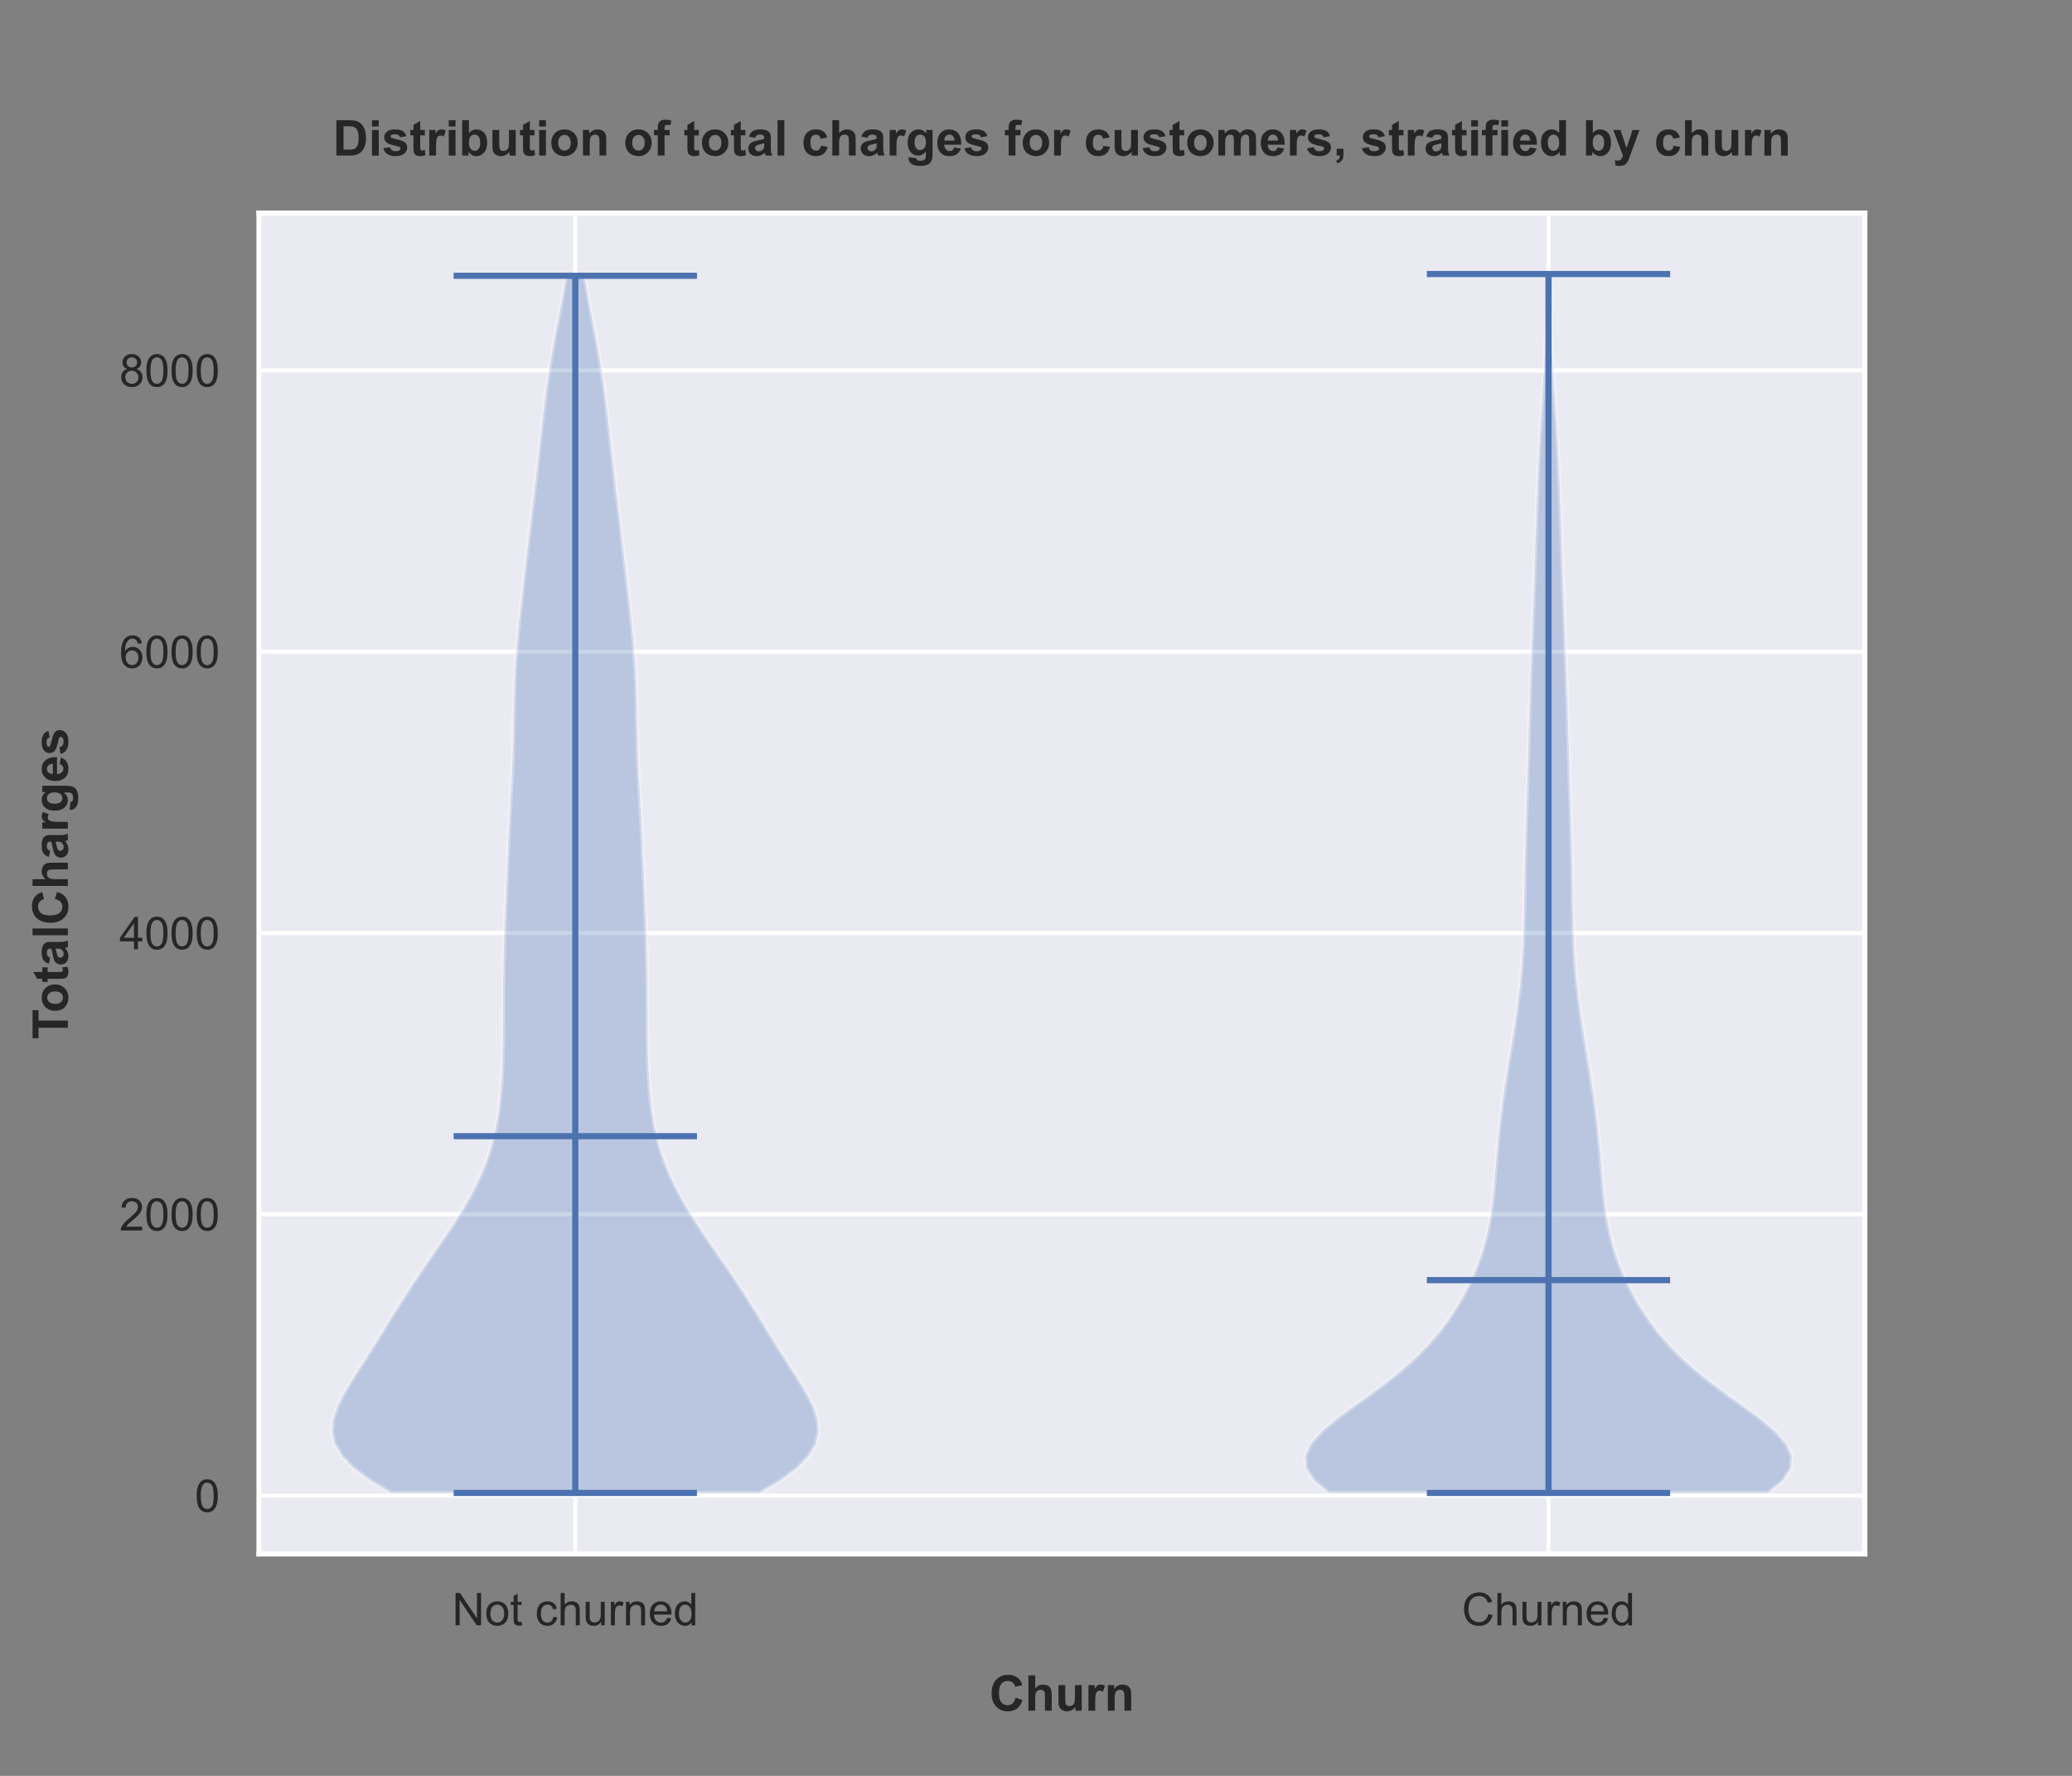 <?xml version="1.0" encoding="utf-8" standalone="no"?>
<!DOCTYPE svg PUBLIC "-//W3C//DTD SVG 1.1//EN"
  "http://www.w3.org/Graphics/SVG/1.1/DTD/svg11.dtd">
<!-- Created with matplotlib (https://matplotlib.org/) -->
<svg height="432pt" version="1.1" viewBox="0 0 504 432" width="504pt" xmlns="http://www.w3.org/2000/svg" xmlns:xlink="http://www.w3.org/1999/xlink">
 <rect x="0" y="0" width="504" height="432" fill="#808080" stroke="none"/>
 <defs>
  <style type="text/css">*{stroke-linecap:butt;stroke-linejoin:round;}</style>
 </defs>
 <g id="figure_1">
  <g id="patch_1">
   <path d="M 0 432 
L 504 432 
L 504 0 
L 0 0 
z
" style="fill:none;"/>
  </g>
  <g id="axes_1">
   <g id="patch_2">
    <path d="M 63 378 
L 453.6 378 
L 453.6 51.84 
L 63 51.84 
z
" style="fill:#eaeaf2;"/>
   </g>
   <g id="matplotlib.axis_1">
    <g id="xtick_1">
     <g id="line2d_1">
      <path clip-path="url(#p8547d60d20)" d="M 139.936 378 
L 139.936 51.84 
" style="fill:none;stroke:#ffffff;stroke-linecap:round;"/>
     </g>
     <g id="text_1">
      <!-- Not churned -->
      <g style="fill:#262626;" transform="translate(109.976 395.374)scale(0.11 -0.11)">
       <defs>
        <path d="M 7.625 0 
L 7.625 71.578 
L 17.328 71.578 
L 54.938 15.375 
L 54.938 71.578 
L 64.016 71.578 
L 64.016 0 
L 54.297 0 
L 16.703 56.25 
L 16.703 0 
z
" id="ArialMT-78"/>
        <path d="M 3.328 25.922 
Q 3.328 40.328 11.328 47.266 
Q 18.016 53.031 27.641 53.031 
Q 38.328 53.031 45.109 46.016 
Q 51.906 39.016 51.906 26.656 
Q 51.906 16.656 48.906 10.906 
Q 45.906 5.172 40.156 2 
Q 34.422 -1.172 27.641 -1.172 
Q 16.75 -1.172 10.031 5.812 
Q 3.328 12.797 3.328 25.922 
z
M 12.359 25.922 
Q 12.359 15.969 16.703 11.016 
Q 21.047 6.062 27.641 6.062 
Q 34.188 6.062 38.531 11.031 
Q 42.875 16.016 42.875 26.219 
Q 42.875 35.844 38.5 40.797 
Q 34.125 45.75 27.641 45.75 
Q 21.047 45.75 16.703 40.812 
Q 12.359 35.891 12.359 25.922 
z
" id="ArialMT-111"/>
        <path d="M 25.781 7.859 
L 27.047 0.094 
Q 23.344 -0.688 20.406 -0.688 
Q 15.625 -0.688 12.984 0.828 
Q 10.359 2.344 9.281 4.812 
Q 8.203 7.281 8.203 15.188 
L 8.203 45.016 
L 1.766 45.016 
L 1.766 51.859 
L 8.203 51.859 
L 8.203 64.703 
L 16.938 69.969 
L 16.938 51.859 
L 25.781 51.859 
L 25.781 45.016 
L 16.938 45.016 
L 16.938 14.703 
Q 16.938 10.938 17.406 9.859 
Q 17.875 8.797 18.922 8.156 
Q 19.969 7.516 21.922 7.516 
Q 23.391 7.516 25.781 7.859 
z
" id="ArialMT-116"/>
        <path id="ArialMT-32"/>
        <path d="M 40.438 19 
L 49.078 17.875 
Q 47.656 8.938 41.812 3.875 
Q 35.984 -1.172 27.484 -1.172 
Q 16.844 -1.172 10.375 5.781 
Q 3.906 12.75 3.906 25.734 
Q 3.906 34.125 6.688 40.422 
Q 9.469 46.734 15.156 49.875 
Q 20.844 53.031 27.547 53.031 
Q 35.984 53.031 41.359 48.75 
Q 46.734 44.484 48.25 36.625 
L 39.703 35.297 
Q 38.484 40.531 35.375 43.156 
Q 32.281 45.797 27.875 45.797 
Q 21.234 45.797 17.078 41.031 
Q 12.938 36.281 12.938 25.984 
Q 12.938 15.531 16.938 10.797 
Q 20.953 6.062 27.391 6.062 
Q 32.562 6.062 36.031 9.234 
Q 39.5 12.406 40.438 19 
z
" id="ArialMT-99"/>
        <path d="M 6.594 0 
L 6.594 71.578 
L 15.375 71.578 
L 15.375 45.906 
Q 21.531 53.031 30.906 53.031 
Q 36.672 53.031 40.922 50.75 
Q 45.172 48.484 47 44.484 
Q 48.828 40.484 48.828 32.859 
L 48.828 0 
L 40.047 0 
L 40.047 32.859 
Q 40.047 39.453 37.188 42.453 
Q 34.328 45.453 29.109 45.453 
Q 25.203 45.453 21.75 43.422 
Q 18.312 41.406 16.844 37.938 
Q 15.375 34.469 15.375 28.375 
L 15.375 0 
z
" id="ArialMT-104"/>
        <path d="M 40.578 0 
L 40.578 7.625 
Q 34.516 -1.172 24.125 -1.172 
Q 19.531 -1.172 15.547 0.578 
Q 11.578 2.344 9.641 5 
Q 7.719 7.672 6.938 11.531 
Q 6.391 14.109 6.391 19.734 
L 6.391 51.859 
L 15.188 51.859 
L 15.188 23.094 
Q 15.188 16.219 15.719 13.812 
Q 16.547 10.359 19.234 8.375 
Q 21.922 6.391 25.875 6.391 
Q 29.828 6.391 33.297 8.422 
Q 36.766 10.453 38.203 13.938 
Q 39.656 17.438 39.656 24.078 
L 39.656 51.859 
L 48.438 51.859 
L 48.438 0 
z
" id="ArialMT-117"/>
        <path d="M 6.5 0 
L 6.5 51.859 
L 14.406 51.859 
L 14.406 44 
Q 17.438 49.516 20 51.266 
Q 22.562 53.031 25.641 53.031 
Q 30.078 53.031 34.672 50.203 
L 31.641 42.047 
Q 28.422 43.953 25.203 43.953 
Q 22.312 43.953 20.016 42.219 
Q 17.719 40.484 16.75 37.406 
Q 15.281 32.719 15.281 27.156 
L 15.281 0 
z
" id="ArialMT-114"/>
        <path d="M 6.594 0 
L 6.594 51.859 
L 14.5 51.859 
L 14.5 44.484 
Q 20.219 53.031 31 53.031 
Q 35.688 53.031 39.625 51.344 
Q 43.562 49.656 45.516 46.922 
Q 47.469 44.188 48.25 40.438 
Q 48.734 37.984 48.734 31.891 
L 48.734 0 
L 39.938 0 
L 39.938 31.547 
Q 39.938 36.922 38.906 39.578 
Q 37.891 42.234 35.281 43.812 
Q 32.672 45.406 29.156 45.406 
Q 23.531 45.406 19.453 41.844 
Q 15.375 38.281 15.375 28.328 
L 15.375 0 
z
" id="ArialMT-110"/>
        <path d="M 42.094 16.703 
L 51.172 15.578 
Q 49.031 7.625 43.219 3.219 
Q 37.406 -1.172 28.375 -1.172 
Q 17 -1.172 10.328 5.828 
Q 3.656 12.844 3.656 25.484 
Q 3.656 38.578 10.391 45.797 
Q 17.141 53.031 27.875 53.031 
Q 38.281 53.031 44.875 45.953 
Q 51.469 38.875 51.469 26.031 
Q 51.469 25.25 51.422 23.688 
L 12.75 23.688 
Q 13.234 15.141 17.578 10.594 
Q 21.922 6.062 28.422 6.062 
Q 33.25 6.062 36.672 8.594 
Q 40.094 11.141 42.094 16.703 
z
M 13.234 30.906 
L 42.188 30.906 
Q 41.609 37.453 38.875 40.719 
Q 34.672 45.797 27.984 45.797 
Q 21.922 45.797 17.797 41.75 
Q 13.672 37.703 13.234 30.906 
z
" id="ArialMT-101"/>
        <path d="M 40.234 0 
L 40.234 6.547 
Q 35.297 -1.172 25.734 -1.172 
Q 19.531 -1.172 14.328 2.25 
Q 9.125 5.672 6.266 11.797 
Q 3.422 17.922 3.422 25.875 
Q 3.422 33.641 6 39.969 
Q 8.594 46.297 13.766 49.656 
Q 18.953 53.031 25.344 53.031 
Q 30.031 53.031 33.688 51.047 
Q 37.359 49.078 39.656 45.906 
L 39.656 71.578 
L 48.391 71.578 
L 48.391 0 
z
M 12.453 25.875 
Q 12.453 15.922 16.641 10.984 
Q 20.844 6.062 26.562 6.062 
Q 32.328 6.062 36.344 10.766 
Q 40.375 15.484 40.375 25.141 
Q 40.375 35.797 36.266 40.766 
Q 32.172 45.75 26.172 45.75 
Q 20.312 45.75 16.375 40.969 
Q 12.453 36.188 12.453 25.875 
z
" id="ArialMT-100"/>
       </defs>
       <use xlink:href="#ArialMT-78"/>
       <use x="72.217" xlink:href="#ArialMT-111"/>
       <use x="127.832" xlink:href="#ArialMT-116"/>
       <use x="155.615" xlink:href="#ArialMT-32"/>
       <use x="183.398" xlink:href="#ArialMT-99"/>
       <use x="233.398" xlink:href="#ArialMT-104"/>
       <use x="289.014" xlink:href="#ArialMT-117"/>
       <use x="344.629" xlink:href="#ArialMT-114"/>
       <use x="377.93" xlink:href="#ArialMT-110"/>
       <use x="433.545" xlink:href="#ArialMT-101"/>
       <use x="489.16" xlink:href="#ArialMT-100"/>
      </g>
     </g>
    </g>
    <g id="xtick_2">
     <g id="line2d_2">
      <path clip-path="url(#p8547d60d20)" d="M 376.664 378 
L 376.664 51.84 
" style="fill:none;stroke:#ffffff;stroke-linecap:round;"/>
     </g>
     <g id="text_2">
      <!-- Churned -->
      <g style="fill:#262626;" transform="translate(355.568 395.374)scale(0.11 -0.11)">
       <defs>
        <path d="M 58.797 25.094 
L 68.266 22.703 
Q 65.281 11.031 57.547 4.906 
Q 49.812 -1.219 38.625 -1.219 
Q 27.047 -1.219 19.797 3.484 
Q 12.547 8.203 8.766 17.141 
Q 4.984 26.078 4.984 36.328 
Q 4.984 47.516 9.25 55.828 
Q 13.531 64.156 21.406 68.469 
Q 29.297 72.797 38.766 72.797 
Q 49.516 72.797 56.828 67.328 
Q 64.156 61.859 67.047 51.953 
L 57.719 49.75 
Q 55.219 57.562 50.484 61.125 
Q 45.75 64.703 38.578 64.703 
Q 30.328 64.703 24.781 60.734 
Q 19.234 56.781 16.984 50.109 
Q 14.75 43.453 14.75 36.375 
Q 14.75 27.25 17.406 20.438 
Q 20.062 13.625 25.672 10.25 
Q 31.297 6.891 37.844 6.891 
Q 45.797 6.891 51.312 11.469 
Q 56.844 16.062 58.797 25.094 
z
" id="ArialMT-67"/>
       </defs>
       <use xlink:href="#ArialMT-67"/>
       <use x="72.217" xlink:href="#ArialMT-104"/>
       <use x="127.832" xlink:href="#ArialMT-117"/>
       <use x="183.447" xlink:href="#ArialMT-114"/>
       <use x="216.748" xlink:href="#ArialMT-110"/>
       <use x="272.363" xlink:href="#ArialMT-101"/>
       <use x="327.979" xlink:href="#ArialMT-100"/>
      </g>
     </g>
    </g>
    <g id="text_3">
     <!-- Churn -->
     <g style="fill:#262626;" transform="translate(240.637 416.149)scale(0.12 -0.12)">
      <defs>
       <path d="M 53.078 26.312 
L 67.094 21.875 
Q 63.875 10.156 56.375 4.469 
Q 48.875 -1.219 37.359 -1.219 
Q 23.094 -1.219 13.906 8.516 
Q 4.734 18.266 4.734 35.156 
Q 4.734 53.031 13.953 62.906 
Q 23.188 72.797 38.234 72.797 
Q 51.375 72.797 59.578 65.047 
Q 64.453 60.453 66.891 51.859 
L 52.594 48.438 
Q 51.312 54 47.281 57.219 
Q 43.266 60.453 37.5 60.453 
Q 29.547 60.453 24.578 54.734 
Q 19.625 49.031 19.625 36.234 
Q 19.625 22.656 24.5 16.891 
Q 29.391 11.141 37.203 11.141 
Q 42.969 11.141 47.109 14.797 
Q 51.266 18.453 53.078 26.312 
z
" id="Arial-BoldMT-67"/>
       <path d="M 20.844 71.578 
L 20.844 45.266 
Q 27.484 53.031 36.719 53.031 
Q 41.453 53.031 45.266 51.266 
Q 49.078 49.516 51 46.781 
Q 52.938 44.047 53.641 40.719 
Q 54.344 37.406 54.344 30.422 
L 54.344 0 
L 40.625 0 
L 40.625 27.391 
Q 40.625 35.547 39.844 37.734 
Q 39.062 39.938 37.078 41.234 
Q 35.109 42.531 32.125 42.531 
Q 28.719 42.531 26.031 40.859 
Q 23.344 39.203 22.094 35.859 
Q 20.844 32.516 20.844 25.984 
L 20.844 0 
L 7.125 0 
L 7.125 71.578 
z
" id="Arial-BoldMT-104"/>
       <path d="M 41.312 0 
L 41.312 7.766 
Q 38.484 3.609 33.859 1.219 
Q 29.25 -1.172 24.125 -1.172 
Q 18.891 -1.172 14.734 1.125 
Q 10.594 3.422 8.734 7.562 
Q 6.891 11.719 6.891 19.047 
L 6.891 51.859 
L 20.609 51.859 
L 20.609 28.031 
Q 20.609 17.094 21.359 14.625 
Q 22.125 12.156 24.125 10.719 
Q 26.125 9.281 29.203 9.281 
Q 32.719 9.281 35.5 11.203 
Q 38.281 13.141 39.297 15.984 
Q 40.328 18.844 40.328 29.984 
L 40.328 51.859 
L 54.047 51.859 
L 54.047 0 
z
" id="Arial-BoldMT-117"/>
       <path d="M 20.312 0 
L 6.594 0 
L 6.594 51.859 
L 19.344 51.859 
L 19.344 44.484 
Q 22.609 49.703 25.219 51.359 
Q 27.828 53.031 31.156 53.031 
Q 35.844 53.031 40.188 50.438 
L 35.938 38.484 
Q 32.469 40.719 29.5 40.719 
Q 26.609 40.719 24.609 39.125 
Q 22.609 37.547 21.453 33.391 
Q 20.312 29.25 20.312 16.016 
z
" id="Arial-BoldMT-114"/>
       <path d="M 54.344 0 
L 40.625 0 
L 40.625 26.469 
Q 40.625 34.859 39.75 37.328 
Q 38.875 39.797 36.891 41.156 
Q 34.906 42.531 32.125 42.531 
Q 28.562 42.531 25.734 40.578 
Q 22.906 38.625 21.844 35.391 
Q 20.797 32.172 20.797 23.484 
L 20.797 0 
L 7.078 0 
L 7.078 51.859 
L 19.828 51.859 
L 19.828 44.234 
Q 26.609 53.031 36.922 53.031 
Q 41.453 53.031 45.203 51.391 
Q 48.969 49.75 50.891 47.203 
Q 52.828 44.672 53.578 41.453 
Q 54.344 38.234 54.344 32.234 
z
" id="Arial-BoldMT-110"/>
      </defs>
      <use xlink:href="#Arial-BoldMT-67"/>
      <use x="72.217" xlink:href="#Arial-BoldMT-104"/>
      <use x="133.301" xlink:href="#Arial-BoldMT-117"/>
      <use x="194.385" xlink:href="#Arial-BoldMT-114"/>
      <use x="233.301" xlink:href="#Arial-BoldMT-110"/>
     </g>
    </g>
   </g>
   <g id="matplotlib.axis_2">
    <g id="ytick_1">
     <g id="line2d_3">
      <path clip-path="url(#p8547d60d20)" d="M 63 363.818 
L 453.6 363.818 
" style="fill:none;stroke:#ffffff;stroke-linecap:round;"/>
     </g>
     <g id="text_4">
      <!-- 0 -->
      <g style="fill:#262626;" transform="translate(47.383 367.755)scale(0.11 -0.11)">
       <defs>
        <path d="M 4.156 35.297 
Q 4.156 48 6.766 55.734 
Q 9.375 63.484 14.516 67.672 
Q 19.672 71.875 27.484 71.875 
Q 33.25 71.875 37.594 69.547 
Q 41.938 67.234 44.766 62.859 
Q 47.609 58.5 49.219 52.219 
Q 50.828 45.953 50.828 35.297 
Q 50.828 22.703 48.234 14.969 
Q 45.656 7.234 40.5 3 
Q 35.359 -1.219 27.484 -1.219 
Q 17.141 -1.219 11.234 6.203 
Q 4.156 15.141 4.156 35.297 
z
M 13.188 35.297 
Q 13.188 17.672 17.312 11.828 
Q 21.438 6 27.484 6 
Q 33.547 6 37.672 11.859 
Q 41.797 17.719 41.797 35.297 
Q 41.797 52.984 37.672 58.781 
Q 33.547 64.594 27.391 64.594 
Q 21.344 64.594 17.719 59.469 
Q 13.188 52.938 13.188 35.297 
z
" id="ArialMT-48"/>
       </defs>
       <use xlink:href="#ArialMT-48"/>
      </g>
     </g>
    </g>
    <g id="ytick_2">
     <g id="line2d_4">
      <path clip-path="url(#p8547d60d20)" d="M 63 295.387 
L 453.6 295.387 
" style="fill:none;stroke:#ffffff;stroke-linecap:round;"/>
     </g>
     <g id="text_5">
      <!-- 2000 -->
      <g style="fill:#262626;" transform="translate(29.032 299.324)scale(0.11 -0.11)">
       <defs>
        <path d="M 50.344 8.453 
L 50.344 0 
L 3.031 0 
Q 2.938 3.172 4.047 6.109 
Q 5.859 10.938 9.828 15.625 
Q 13.812 20.312 21.344 26.469 
Q 33.016 36.031 37.109 41.625 
Q 41.219 47.219 41.219 52.203 
Q 41.219 57.422 37.469 61 
Q 33.734 64.594 27.734 64.594 
Q 21.391 64.594 17.578 60.781 
Q 13.766 56.984 13.719 50.25 
L 4.688 51.172 
Q 5.609 61.281 11.656 66.578 
Q 17.719 71.875 27.938 71.875 
Q 38.234 71.875 44.234 66.156 
Q 50.25 60.453 50.25 52 
Q 50.25 47.703 48.484 43.547 
Q 46.734 39.406 42.656 34.812 
Q 38.578 30.219 29.109 22.219 
Q 21.188 15.578 18.938 13.203 
Q 16.703 10.844 15.234 8.453 
z
" id="ArialMT-50"/>
       </defs>
       <use xlink:href="#ArialMT-50"/>
       <use x="55.615" xlink:href="#ArialMT-48"/>
       <use x="111.23" xlink:href="#ArialMT-48"/>
       <use x="166.846" xlink:href="#ArialMT-48"/>
      </g>
     </g>
    </g>
    <g id="ytick_3">
     <g id="line2d_5">
      <path clip-path="url(#p8547d60d20)" d="M 63 226.957 
L 453.6 226.957 
" style="fill:none;stroke:#ffffff;stroke-linecap:round;"/>
     </g>
     <g id="text_6">
      <!-- 4000 -->
      <g style="fill:#262626;" transform="translate(29.032 230.894)scale(0.11 -0.11)">
       <defs>
        <path d="M 32.328 0 
L 32.328 17.141 
L 1.266 17.141 
L 1.266 25.203 
L 33.938 71.578 
L 41.109 71.578 
L 41.109 25.203 
L 50.781 25.203 
L 50.781 17.141 
L 41.109 17.141 
L 41.109 0 
z
M 32.328 25.203 
L 32.328 57.469 
L 9.906 25.203 
z
" id="ArialMT-52"/>
       </defs>
       <use xlink:href="#ArialMT-52"/>
       <use x="55.615" xlink:href="#ArialMT-48"/>
       <use x="111.23" xlink:href="#ArialMT-48"/>
       <use x="166.846" xlink:href="#ArialMT-48"/>
      </g>
     </g>
    </g>
    <g id="ytick_4">
     <g id="line2d_6">
      <path clip-path="url(#p8547d60d20)" d="M 63 158.526 
L 453.6 158.526 
" style="fill:none;stroke:#ffffff;stroke-linecap:round;"/>
     </g>
     <g id="text_7">
      <!-- 6000 -->
      <g style="fill:#262626;" transform="translate(29.032 162.463)scale(0.11 -0.11)">
       <defs>
        <path d="M 49.75 54.047 
L 41.016 53.375 
Q 39.844 58.547 37.703 60.891 
Q 34.125 64.656 28.906 64.656 
Q 24.703 64.656 21.531 62.312 
Q 17.391 59.281 14.984 53.469 
Q 12.594 47.656 12.5 36.922 
Q 15.672 41.75 20.266 44.094 
Q 24.859 46.438 29.891 46.438 
Q 38.672 46.438 44.844 39.969 
Q 51.031 33.5 51.031 23.25 
Q 51.031 16.5 48.125 10.719 
Q 45.219 4.938 40.141 1.859 
Q 35.062 -1.219 28.609 -1.219 
Q 17.625 -1.219 10.688 6.859 
Q 3.766 14.938 3.766 33.5 
Q 3.766 54.25 11.422 63.672 
Q 18.109 71.875 29.438 71.875 
Q 37.891 71.875 43.281 67.141 
Q 48.688 62.406 49.75 54.047 
z
M 13.875 23.188 
Q 13.875 18.656 15.797 14.5 
Q 17.719 10.359 21.188 8.172 
Q 24.656 6 28.469 6 
Q 34.031 6 38.031 10.484 
Q 42.047 14.984 42.047 22.703 
Q 42.047 30.125 38.078 34.391 
Q 34.125 38.672 28.125 38.672 
Q 22.172 38.672 18.016 34.391 
Q 13.875 30.125 13.875 23.188 
z
" id="ArialMT-54"/>
       </defs>
       <use xlink:href="#ArialMT-54"/>
       <use x="55.615" xlink:href="#ArialMT-48"/>
       <use x="111.23" xlink:href="#ArialMT-48"/>
       <use x="166.846" xlink:href="#ArialMT-48"/>
      </g>
     </g>
    </g>
    <g id="ytick_5">
     <g id="line2d_7">
      <path clip-path="url(#p8547d60d20)" d="M 63 90.096 
L 453.6 90.096 
" style="fill:none;stroke:#ffffff;stroke-linecap:round;"/>
     </g>
     <g id="text_8">
      <!-- 8000 -->
      <g style="fill:#262626;" transform="translate(29.032 94.033)scale(0.11 -0.11)">
       <defs>
        <path d="M 17.672 38.812 
Q 12.203 40.828 9.562 44.531 
Q 6.938 48.25 6.938 53.422 
Q 6.938 61.234 12.547 66.547 
Q 18.172 71.875 27.484 71.875 
Q 36.859 71.875 42.578 66.422 
Q 48.297 60.984 48.297 53.172 
Q 48.297 48.188 45.672 44.5 
Q 43.062 40.828 37.75 38.812 
Q 44.344 36.672 47.781 31.875 
Q 51.219 27.094 51.219 20.453 
Q 51.219 11.281 44.719 5.031 
Q 38.234 -1.219 27.641 -1.219 
Q 17.047 -1.219 10.547 5.047 
Q 4.047 11.328 4.047 20.703 
Q 4.047 27.688 7.594 32.391 
Q 11.141 37.109 17.672 38.812 
z
M 15.922 53.719 
Q 15.922 48.641 19.188 45.406 
Q 22.469 42.188 27.688 42.188 
Q 32.766 42.188 36.016 45.375 
Q 39.266 48.578 39.266 53.219 
Q 39.266 58.062 35.906 61.359 
Q 32.562 64.656 27.594 64.656 
Q 22.562 64.656 19.234 61.422 
Q 15.922 58.203 15.922 53.719 
z
M 13.094 20.656 
Q 13.094 16.891 14.875 13.375 
Q 16.656 9.859 20.172 7.922 
Q 23.688 6 27.734 6 
Q 34.031 6 38.125 10.047 
Q 42.234 14.109 42.234 20.359 
Q 42.234 26.703 38.016 30.859 
Q 33.797 35.016 27.438 35.016 
Q 21.234 35.016 17.156 30.906 
Q 13.094 26.812 13.094 20.656 
z
" id="ArialMT-56"/>
       </defs>
       <use xlink:href="#ArialMT-56"/>
       <use x="55.615" xlink:href="#ArialMT-48"/>
       <use x="111.23" xlink:href="#ArialMT-48"/>
       <use x="166.846" xlink:href="#ArialMT-48"/>
      </g>
     </g>
    </g>
    <g id="text_9">
     <!-- TotalCharges -->
     <g style="fill:#262626;" transform="translate(16.506 252.816)rotate(-90)scale(0.12 -0.12)">
      <defs>
       <path d="M 23.391 0 
L 23.391 59.469 
L 2.156 59.469 
L 2.156 71.578 
L 59.031 71.578 
L 59.031 59.469 
L 37.844 59.469 
L 37.844 0 
z
" id="Arial-BoldMT-84"/>
       <path d="M 4 26.656 
Q 4 33.5 7.375 39.891 
Q 10.75 46.297 16.922 49.656 
Q 23.094 53.031 30.719 53.031 
Q 42.484 53.031 50 45.391 
Q 57.516 37.75 57.516 26.078 
Q 57.516 14.312 49.922 6.562 
Q 42.328 -1.172 30.812 -1.172 
Q 23.688 -1.172 17.219 2.047 
Q 10.75 5.281 7.375 11.5 
Q 4 17.719 4 26.656 
z
M 18.062 25.922 
Q 18.062 18.219 21.719 14.109 
Q 25.391 10.016 30.766 10.016 
Q 36.141 10.016 39.766 14.109 
Q 43.406 18.219 43.406 26.031 
Q 43.406 33.641 39.766 37.734 
Q 36.141 41.844 30.766 41.844 
Q 25.391 41.844 21.719 37.734 
Q 18.062 33.641 18.062 25.922 
z
" id="Arial-BoldMT-111"/>
       <path d="M 30.953 51.859 
L 30.953 40.922 
L 21.578 40.922 
L 21.578 20.016 
Q 21.578 13.672 21.844 12.625 
Q 22.125 11.578 23.078 10.891 
Q 24.031 10.203 25.391 10.203 
Q 27.297 10.203 30.906 11.531 
L 32.078 0.875 
Q 27.297 -1.172 21.234 -1.172 
Q 17.531 -1.172 14.547 0.062 
Q 11.578 1.312 10.188 3.297 
Q 8.797 5.281 8.25 8.641 
Q 7.812 11.031 7.812 18.312 
L 7.812 40.922 
L 1.516 40.922 
L 1.516 51.859 
L 7.812 51.859 
L 7.812 62.156 
L 21.578 70.172 
L 21.578 51.859 
z
" id="Arial-BoldMT-116"/>
       <path d="M 17.438 36.031 
L 4.984 38.281 
Q 7.078 45.797 12.203 49.406 
Q 17.328 53.031 27.438 53.031 
Q 36.625 53.031 41.109 50.859 
Q 45.609 48.688 47.438 45.344 
Q 49.266 42 49.266 33.062 
L 49.125 17.047 
Q 49.125 10.203 49.781 6.953 
Q 50.438 3.719 52.25 0 
L 38.672 0 
Q 38.141 1.375 37.359 4.047 
Q 37.016 5.281 36.859 5.672 
Q 33.344 2.25 29.344 0.531 
Q 25.344 -1.172 20.797 -1.172 
Q 12.797 -1.172 8.172 3.172 
Q 3.562 7.516 3.562 14.156 
Q 3.562 18.562 5.656 22 
Q 7.766 25.438 11.547 27.266 
Q 15.328 29.109 22.469 30.469 
Q 32.078 32.281 35.797 33.844 
L 35.797 35.203 
Q 35.797 39.156 33.844 40.844 
Q 31.891 42.531 26.469 42.531 
Q 22.797 42.531 20.75 41.094 
Q 18.703 39.656 17.438 36.031 
z
M 35.797 24.906 
Q 33.156 24.031 27.438 22.797 
Q 21.734 21.578 19.969 20.406 
Q 17.281 18.5 17.281 15.578 
Q 17.281 12.703 19.422 10.594 
Q 21.578 8.5 24.906 8.5 
Q 28.609 8.5 31.984 10.938 
Q 34.469 12.797 35.25 15.484 
Q 35.797 17.234 35.797 22.172 
z
" id="Arial-BoldMT-97"/>
       <path d="M 7.172 0 
L 7.172 71.578 
L 20.906 71.578 
L 20.906 0 
z
" id="Arial-BoldMT-108"/>
       <path d="M 5.906 -3.422 
L 21.578 -5.328 
Q 21.969 -8.062 23.391 -9.078 
Q 25.344 -10.547 29.547 -10.547 
Q 34.906 -10.547 37.594 -8.938 
Q 39.406 -7.859 40.328 -5.469 
Q 40.969 -3.766 40.969 0.828 
L 40.969 8.406 
Q 34.812 0 25.438 0 
Q 14.984 0 8.891 8.844 
Q 4.109 15.828 4.109 26.219 
Q 4.109 39.266 10.375 46.141 
Q 16.656 53.031 25.984 53.031 
Q 35.594 53.031 41.844 44.578 
L 41.844 51.859 
L 54.688 51.859 
L 54.688 5.328 
Q 54.688 -3.859 53.172 -8.391 
Q 51.656 -12.938 48.922 -15.516 
Q 46.188 -18.109 41.625 -19.578 
Q 37.062 -21.047 30.078 -21.047 
Q 16.891 -21.047 11.375 -16.531 
Q 5.859 -12.016 5.859 -5.078 
Q 5.859 -4.391 5.906 -3.422 
z
M 18.172 27 
Q 18.172 18.75 21.359 14.906 
Q 24.562 11.078 29.25 11.078 
Q 34.281 11.078 37.75 15.016 
Q 41.219 18.953 41.219 26.656 
Q 41.219 34.719 37.891 38.625 
Q 34.578 42.531 29.5 42.531 
Q 24.562 42.531 21.359 38.688 
Q 18.172 34.859 18.172 27 
z
" id="Arial-BoldMT-103"/>
       <path d="M 37.203 16.5 
L 50.875 14.203 
Q 48.25 6.688 42.547 2.75 
Q 36.859 -1.172 28.328 -1.172 
Q 14.797 -1.172 8.297 7.672 
Q 3.172 14.75 3.172 25.531 
Q 3.172 38.422 9.906 45.719 
Q 16.656 53.031 26.953 53.031 
Q 38.531 53.031 45.219 45.391 
Q 51.906 37.75 51.609 21.969 
L 17.234 21.969 
Q 17.391 15.875 20.562 12.469 
Q 23.734 9.078 28.469 9.078 
Q 31.688 9.078 33.875 10.828 
Q 36.078 12.594 37.203 16.5 
z
M 37.984 30.375 
Q 37.844 36.328 34.906 39.422 
Q 31.984 42.531 27.781 42.531 
Q 23.297 42.531 20.359 39.266 
Q 17.438 35.984 17.484 30.375 
z
" id="Arial-BoldMT-101"/>
       <path d="M 2.344 14.797 
L 16.109 16.891 
Q 17 12.891 19.672 10.812 
Q 22.359 8.734 27.203 8.734 
Q 32.516 8.734 35.203 10.688 
Q 37.016 12.062 37.016 14.359 
Q 37.016 15.922 36.031 16.938 
Q 35.016 17.922 31.453 18.75 
Q 14.844 22.406 10.406 25.438 
Q 4.25 29.641 4.25 37.109 
Q 4.25 43.844 9.562 48.438 
Q 14.891 53.031 26.078 53.031 
Q 36.719 53.031 41.891 49.562 
Q 47.078 46.094 49.031 39.312 
L 36.078 36.922 
Q 35.25 39.938 32.922 41.547 
Q 30.609 43.172 26.312 43.172 
Q 20.906 43.172 18.562 41.656 
Q 17 40.578 17 38.875 
Q 17 37.406 18.359 36.375 
Q 20.219 35.016 31.172 32.516 
Q 42.141 30.031 46.484 26.422 
Q 50.781 22.75 50.781 16.219 
Q 50.781 9.078 44.828 3.953 
Q 38.875 -1.172 27.203 -1.172 
Q 16.609 -1.172 10.422 3.125 
Q 4.25 7.422 2.344 14.797 
z
" id="Arial-BoldMT-115"/>
      </defs>
      <use xlink:href="#Arial-BoldMT-84"/>
      <use x="53.709" xlink:href="#Arial-BoldMT-111"/>
      <use x="114.793" xlink:href="#Arial-BoldMT-116"/>
      <use x="148.094" xlink:href="#Arial-BoldMT-97"/>
      <use x="203.709" xlink:href="#Arial-BoldMT-108"/>
      <use x="231.492" xlink:href="#Arial-BoldMT-67"/>
      <use x="303.709" xlink:href="#Arial-BoldMT-104"/>
      <use x="364.793" xlink:href="#Arial-BoldMT-97"/>
      <use x="420.408" xlink:href="#Arial-BoldMT-114"/>
      <use x="459.324" xlink:href="#Arial-BoldMT-103"/>
      <use x="520.408" xlink:href="#Arial-BoldMT-101"/>
      <use x="576.023" xlink:href="#Arial-BoldMT-115"/>
     </g>
    </g>
   </g>
   <g id="PolyCollection_1">
    <defs>
     <path d="M 184.774 -68.825 
L 95.099 -68.825 
L 90.11 -71.816 
L 86.076 -74.807 
L 83.162 -77.798 
L 81.412 -80.789 
L 80.755 -83.779 
L 81.028 -86.77 
L 82.018 -89.761 
L 83.5 -92.752 
L 85.268 -95.742 
L 87.164 -98.733 
L 89.084 -101.724 
L 90.977 -104.715 
L 92.835 -107.706 
L 94.676 -110.696 
L 96.53 -113.687 
L 98.424 -116.678 
L 100.376 -119.669 
L 102.386 -122.659 
L 104.442 -125.65 
L 106.514 -128.641 
L 108.566 -131.632 
L 110.555 -134.622 
L 112.439 -137.613 
L 114.183 -140.604 
L 115.756 -143.595 
L 117.141 -146.586 
L 118.329 -149.576 
L 119.323 -152.567 
L 120.133 -155.558 
L 120.776 -158.549 
L 121.273 -161.539 
L 121.645 -164.53 
L 121.914 -167.521 
L 122.102 -170.512 
L 122.227 -173.503 
L 122.306 -176.493 
L 122.352 -179.484 
L 122.377 -182.475 
L 122.391 -185.466 
L 122.402 -188.456 
L 122.418 -191.447 
L 122.445 -194.438 
L 122.488 -197.429 
L 122.552 -200.419 
L 122.638 -203.41 
L 122.744 -206.401 
L 122.866 -209.392 
L 122.998 -212.383 
L 123.134 -215.373 
L 123.269 -218.364 
L 123.402 -221.355 
L 123.535 -224.346 
L 123.671 -227.336 
L 123.814 -230.327 
L 123.967 -233.318 
L 124.129 -236.309 
L 124.294 -239.3 
L 124.454 -242.29 
L 124.599 -245.281 
L 124.72 -248.272 
L 124.815 -251.263 
L 124.887 -254.253 
L 124.944 -257.244 
L 125.002 -260.235 
L 125.076 -263.226 
L 125.18 -266.216 
L 125.324 -269.207 
L 125.513 -272.198 
L 125.745 -275.189 
L 126.016 -278.18 
L 126.317 -281.17 
L 126.64 -284.161 
L 126.977 -287.152 
L 127.322 -290.143 
L 127.672 -293.133 
L 128.026 -296.124 
L 128.382 -299.115 
L 128.741 -302.106 
L 129.1 -305.097 
L 129.459 -308.087 
L 129.816 -311.078 
L 130.169 -314.069 
L 130.516 -317.06 
L 130.856 -320.05 
L 131.193 -323.041 
L 131.528 -326.032 
L 131.868 -329.023 
L 132.22 -332.013 
L 132.593 -335.004 
L 132.995 -337.995 
L 133.431 -340.986 
L 133.905 -343.977 
L 134.416 -346.967 
L 134.959 -349.958 
L 135.524 -352.949 
L 136.099 -355.94 
L 136.668 -358.93 
L 137.215 -361.921 
L 137.725 -364.912 
L 142.148 -364.912 
L 142.148 -364.912 
L 142.658 -361.921 
L 143.205 -358.93 
L 143.774 -355.94 
L 144.348 -352.949 
L 144.914 -349.958 
L 145.457 -346.967 
L 145.968 -343.977 
L 146.442 -340.986 
L 146.878 -337.995 
L 147.279 -335.004 
L 147.652 -332.013 
L 148.005 -329.023 
L 148.345 -326.032 
L 148.68 -323.041 
L 149.016 -320.05 
L 149.357 -317.06 
L 149.704 -314.069 
L 150.056 -311.078 
L 150.413 -308.087 
L 150.772 -305.097 
L 151.132 -302.106 
L 151.49 -299.115 
L 151.847 -296.124 
L 152.2 -293.133 
L 152.551 -290.143 
L 152.896 -287.152 
L 153.233 -284.161 
L 153.555 -281.17 
L 153.856 -278.18 
L 154.127 -275.189 
L 154.36 -272.198 
L 154.549 -269.207 
L 154.693 -266.216 
L 154.797 -263.226 
L 154.87 -260.235 
L 154.928 -257.244 
L 154.986 -254.253 
L 155.058 -251.263 
L 155.153 -248.272 
L 155.274 -245.281 
L 155.419 -242.29 
L 155.578 -239.3 
L 155.744 -236.309 
L 155.906 -233.318 
L 156.059 -230.327 
L 156.202 -227.336 
L 156.338 -224.346 
L 156.47 -221.355 
L 156.604 -218.364 
L 156.739 -215.373 
L 156.875 -212.383 
L 157.007 -209.392 
L 157.129 -206.401 
L 157.235 -203.41 
L 157.321 -200.419 
L 157.385 -197.429 
L 157.428 -194.438 
L 157.455 -191.447 
L 157.47 -188.456 
L 157.481 -185.466 
L 157.495 -182.475 
L 157.521 -179.484 
L 157.567 -176.493 
L 157.646 -173.503 
L 157.771 -170.512 
L 157.959 -167.521 
L 158.228 -164.53 
L 158.6 -161.539 
L 159.096 -158.549 
L 159.739 -155.558 
L 160.55 -152.567 
L 161.544 -149.576 
L 162.732 -146.586 
L 164.117 -143.595 
L 165.69 -140.604 
L 167.433 -137.613 
L 169.318 -134.622 
L 171.307 -131.632 
L 173.358 -128.641 
L 175.431 -125.65 
L 177.486 -122.659 
L 179.497 -119.669 
L 181.449 -116.678 
L 183.343 -113.687 
L 185.196 -110.696 
L 187.037 -107.706 
L 188.896 -104.715 
L 190.789 -101.724 
L 192.709 -98.733 
L 194.605 -95.742 
L 196.373 -92.752 
L 197.854 -89.761 
L 198.845 -86.77 
L 199.118 -83.779 
L 198.461 -80.789 
L 196.711 -77.798 
L 193.797 -74.807 
L 189.763 -71.816 
L 184.774 -68.825 
z
" id="ma757666f97" style="stroke:#ffffff;stroke-opacity:0.3;"/>
    </defs>
    <g clip-path="url(#p8547d60d20)">
     <use style="fill:#4c72b0;fill-opacity:0.3;stroke:#ffffff;stroke-opacity:0.3;" x="0" xlink:href="#ma757666f97" y="432"/>
    </g>
   </g>
   <g id="PolyCollection_2">
    <defs>
     <path d="M 430.029 -68.827 
L 323.298 -68.827 
L 319.651 -71.822 
L 317.698 -74.817 
L 317.482 -77.812 
L 318.852 -80.807 
L 321.506 -83.802 
L 325.056 -86.797 
L 329.097 -89.792 
L 333.273 -92.787 
L 337.314 -95.782 
L 341.047 -98.777 
L 344.392 -101.772 
L 347.339 -104.767 
L 349.919 -107.762 
L 352.18 -110.758 
L 354.169 -113.753 
L 355.923 -116.748 
L 357.465 -119.743 
L 358.808 -122.738 
L 359.956 -125.733 
L 360.916 -128.728 
L 361.697 -131.723 
L 362.313 -134.718 
L 362.79 -137.713 
L 363.158 -140.708 
L 363.451 -143.703 
L 363.703 -146.698 
L 363.945 -149.693 
L 364.201 -152.688 
L 364.487 -155.683 
L 364.813 -158.678 
L 365.181 -161.673 
L 365.589 -164.668 
L 366.03 -167.663 
L 366.498 -170.658 
L 366.984 -173.653 
L 367.477 -176.648 
L 367.966 -179.643 
L 368.44 -182.638 
L 368.887 -185.633 
L 369.294 -188.628 
L 369.653 -191.623 
L 369.956 -194.618 
L 370.203 -197.613 
L 370.394 -200.608 
L 370.537 -203.603 
L 370.639 -206.598 
L 370.713 -209.593 
L 370.77 -212.588 
L 370.82 -215.583 
L 370.872 -218.578 
L 370.931 -221.573 
L 371 -224.568 
L 371.079 -227.563 
L 371.167 -230.558 
L 371.26 -233.553 
L 371.356 -236.549 
L 371.45 -239.544 
L 371.542 -242.539 
L 371.63 -245.534 
L 371.715 -248.529 
L 371.799 -251.524 
L 371.884 -254.519 
L 371.973 -257.514 
L 372.066 -260.509 
L 372.166 -263.504 
L 372.271 -266.499 
L 372.381 -269.494 
L 372.494 -272.489 
L 372.609 -275.484 
L 372.725 -278.479 
L 372.841 -281.474 
L 372.955 -284.469 
L 373.066 -287.464 
L 373.175 -290.459 
L 373.279 -293.454 
L 373.381 -296.449 
L 373.48 -299.444 
L 373.578 -302.439 
L 373.678 -305.434 
L 373.782 -308.429 
L 373.892 -311.424 
L 374.011 -314.419 
L 374.141 -317.414 
L 374.283 -320.409 
L 374.437 -323.404 
L 374.604 -326.399 
L 374.782 -329.394 
L 374.969 -332.389 
L 375.161 -335.384 
L 375.355 -338.379 
L 375.544 -341.374 
L 375.723 -344.369 
L 375.887 -347.364 
L 376.034 -350.359 
L 376.16 -353.354 
L 376.266 -356.349 
L 376.352 -359.344 
L 376.421 -362.34 
L 376.475 -365.335 
L 376.852 -365.335 
L 376.852 -365.335 
L 376.906 -362.34 
L 376.975 -359.344 
L 377.061 -356.349 
L 377.167 -353.354 
L 377.293 -350.359 
L 377.44 -347.364 
L 377.604 -344.369 
L 377.784 -341.374 
L 377.973 -338.379 
L 378.166 -335.384 
L 378.358 -332.389 
L 378.546 -329.394 
L 378.724 -326.399 
L 378.89 -323.404 
L 379.045 -320.409 
L 379.186 -317.414 
L 379.316 -314.419 
L 379.435 -311.424 
L 379.545 -308.429 
L 379.649 -305.434 
L 379.749 -302.439 
L 379.847 -299.444 
L 379.946 -296.449 
L 380.048 -293.454 
L 380.153 -290.459 
L 380.261 -287.464 
L 380.373 -284.469 
L 380.487 -281.474 
L 380.602 -278.479 
L 380.718 -275.484 
L 380.833 -272.489 
L 380.947 -269.494 
L 381.057 -266.499 
L 381.162 -263.504 
L 381.261 -260.509 
L 381.354 -257.514 
L 381.443 -254.519 
L 381.528 -251.524 
L 381.612 -248.529 
L 381.697 -245.534 
L 381.785 -242.539 
L 381.877 -239.544 
L 381.972 -236.549 
L 382.067 -233.553 
L 382.16 -230.558 
L 382.248 -227.563 
L 382.327 -224.568 
L 382.396 -221.573 
L 382.455 -218.578 
L 382.507 -215.583 
L 382.557 -212.588 
L 382.614 -209.593 
L 382.688 -206.598 
L 382.791 -203.603 
L 382.933 -200.608 
L 383.124 -197.613 
L 383.371 -194.618 
L 383.675 -191.623 
L 384.033 -188.628 
L 384.441 -185.633 
L 384.887 -182.638 
L 385.361 -179.643 
L 385.851 -176.648 
L 386.344 -173.653 
L 386.829 -170.658 
L 387.297 -167.663 
L 387.739 -164.668 
L 388.146 -161.673 
L 388.514 -158.678 
L 388.84 -155.683 
L 389.127 -152.688 
L 389.383 -149.693 
L 389.625 -146.698 
L 389.877 -143.703 
L 390.169 -140.708 
L 390.537 -137.713 
L 391.014 -134.718 
L 391.631 -131.723 
L 392.411 -128.728 
L 393.371 -125.733 
L 394.519 -122.738 
L 395.862 -119.743 
L 397.405 -116.748 
L 399.159 -113.753 
L 401.148 -110.758 
L 403.408 -107.762 
L 405.988 -104.767 
L 408.935 -101.772 
L 412.281 -98.777 
L 416.014 -95.782 
L 420.054 -92.787 
L 424.23 -89.792 
L 428.272 -86.797 
L 431.821 -83.802 
L 434.475 -80.807 
L 435.845 -77.812 
L 435.63 -74.817 
L 433.677 -71.822 
L 430.029 -68.827 
z
" id="m9a0fad101c" style="stroke:#ffffff;stroke-opacity:0.3;"/>
    </defs>
    <g clip-path="url(#p8547d60d20)">
     <use style="fill:#4c72b0;fill-opacity:0.3;stroke:#ffffff;stroke-opacity:0.3;" x="0" xlink:href="#m9a0fad101c" y="432"/>
    </g>
   </g>
   <g id="LineCollection_1">
    <path clip-path="url(#p8547d60d20)" d="M 110.345 276.386 
L 169.527 276.386 
" style="fill:none;stroke:#4c72b0;stroke-width:1.5;"/>
    <path clip-path="url(#p8547d60d20)" d="M 347.073 311.407 
L 406.255 311.407 
" style="fill:none;stroke:#4c72b0;stroke-width:1.5;"/>
   </g>
   <g id="LineCollection_2">
    <path clip-path="url(#p8547d60d20)" d="M 110.345 67.088 
L 169.527 67.088 
" style="fill:none;stroke:#4c72b0;stroke-width:1.5;"/>
    <path clip-path="url(#p8547d60d20)" d="M 347.073 66.665 
L 406.255 66.665 
" style="fill:none;stroke:#4c72b0;stroke-width:1.5;"/>
   </g>
   <g id="LineCollection_3">
    <path clip-path="url(#p8547d60d20)" d="M 110.345 363.175 
L 169.527 363.175 
" style="fill:none;stroke:#4c72b0;stroke-width:1.5;"/>
    <path clip-path="url(#p8547d60d20)" d="M 347.073 363.173 
L 406.255 363.173 
" style="fill:none;stroke:#4c72b0;stroke-width:1.5;"/>
   </g>
   <g id="LineCollection_4">
    <path clip-path="url(#p8547d60d20)" d="M 139.936 363.175 
L 139.936 67.088 
" style="fill:none;stroke:#4c72b0;stroke-width:1.5;"/>
    <path clip-path="url(#p8547d60d20)" d="M 376.664 363.173 
L 376.664 66.665 
" style="fill:none;stroke:#4c72b0;stroke-width:1.5;"/>
   </g>
   <g id="patch_3">
    <path d="M 63 378 
L 63 51.84 
" style="fill:none;stroke:#ffffff;stroke-linecap:square;stroke-linejoin:miter;stroke-width:1.25;"/>
   </g>
   <g id="patch_4">
    <path d="M 453.6 378 
L 453.6 51.84 
" style="fill:none;stroke:#ffffff;stroke-linecap:square;stroke-linejoin:miter;stroke-width:1.25;"/>
   </g>
   <g id="patch_5">
    <path d="M 63 378 
L 453.6 378 
" style="fill:none;stroke:#ffffff;stroke-linecap:square;stroke-linejoin:miter;stroke-width:1.25;"/>
   </g>
   <g id="patch_6">
    <path d="M 63 51.84 
L 453.6 51.84 
" style="fill:none;stroke:#ffffff;stroke-linecap:square;stroke-linejoin:miter;stroke-width:1.25;"/>
   </g>
   <g id="text_10">
    <!-- Distribution of total charges for customers, stratified by churn -->
    <g style="fill:#262626;" transform="translate(80.955 37.84)scale(0.12 -0.12)">
     <defs>
      <path d="M 7.234 71.578 
L 33.641 71.578 
Q 42.578 71.578 47.266 70.219 
Q 53.562 68.359 58.047 63.625 
Q 62.547 58.891 64.891 52.031 
Q 67.234 45.172 67.234 35.109 
Q 67.234 26.266 65.047 19.875 
Q 62.359 12.062 57.375 7.234 
Q 53.609 3.562 47.219 1.516 
Q 42.438 0 34.422 0 
L 7.234 0 
z
M 21.688 59.469 
L 21.688 12.062 
L 32.469 12.062 
Q 38.531 12.062 41.219 12.75 
Q 44.734 13.625 47.047 15.719 
Q 49.359 17.828 50.828 22.625 
Q 52.297 27.438 52.297 35.75 
Q 52.297 44.047 50.828 48.484 
Q 49.359 52.938 46.719 55.422 
Q 44.094 57.906 40.047 58.797 
Q 37.016 59.469 28.172 59.469 
z
" id="Arial-BoldMT-68"/>
      <path d="M 7.172 58.891 
L 7.172 71.578 
L 20.906 71.578 
L 20.906 58.891 
z
M 7.172 0 
L 7.172 51.859 
L 20.906 51.859 
L 20.906 0 
z
" id="Arial-BoldMT-105"/>
      <path d="M 6.594 0 
L 6.594 71.578 
L 20.312 71.578 
L 20.312 45.797 
Q 26.656 53.031 35.359 53.031 
Q 44.828 53.031 51.031 46.172 
Q 57.234 39.312 57.234 26.469 
Q 57.234 13.188 50.906 6 
Q 44.578 -1.172 35.547 -1.172 
Q 31.109 -1.172 26.781 1.047 
Q 22.469 3.266 19.344 7.625 
L 19.344 0 
z
M 20.219 27.047 
Q 20.219 19 22.75 15.141 
Q 26.312 9.672 32.234 9.672 
Q 36.766 9.672 39.969 13.547 
Q 43.172 17.438 43.172 25.781 
Q 43.172 34.672 39.938 38.594 
Q 36.719 42.531 31.688 42.531 
Q 26.766 42.531 23.484 38.688 
Q 20.219 34.859 20.219 27.047 
z
" id="Arial-BoldMT-98"/>
      <path id="Arial-BoldMT-32"/>
      <path d="M 1.172 51.859 
L 8.797 51.859 
L 8.797 55.766 
Q 8.797 62.312 10.188 65.531 
Q 11.578 68.75 15.312 70.766 
Q 19.047 72.797 24.75 72.797 
Q 30.609 72.797 36.234 71.047 
L 34.375 61.469 
Q 31.109 62.25 28.078 62.25 
Q 25.094 62.25 23.797 60.859 
Q 22.516 59.469 22.516 55.516 
L 22.516 51.859 
L 32.766 51.859 
L 32.766 41.062 
L 22.516 41.062 
L 22.516 0 
L 8.797 0 
L 8.797 41.062 
L 1.172 41.062 
z
" id="Arial-BoldMT-102"/>
      <path d="M 52.391 36.531 
L 38.875 34.078 
Q 38.188 38.141 35.766 40.188 
Q 33.344 42.234 29.5 42.234 
Q 24.359 42.234 21.312 38.688 
Q 18.266 35.156 18.266 26.859 
Q 18.266 17.625 21.359 13.812 
Q 24.469 10.016 29.688 10.016 
Q 33.594 10.016 36.078 12.234 
Q 38.578 14.453 39.594 19.875 
L 53.078 17.578 
Q 50.984 8.297 45.016 3.562 
Q 39.062 -1.172 29.047 -1.172 
Q 17.672 -1.172 10.906 6 
Q 4.156 13.188 4.156 25.875 
Q 4.156 38.719 10.938 45.875 
Q 17.719 53.031 29.297 53.031 
Q 38.766 53.031 44.359 48.953 
Q 49.953 44.875 52.391 36.531 
z
" id="Arial-BoldMT-99"/>
      <path d="M 6.156 51.859 
L 18.797 51.859 
L 18.797 44.781 
Q 25.594 53.031 34.969 53.031 
Q 39.938 53.031 43.594 50.969 
Q 47.266 48.922 49.609 44.781 
Q 53.031 48.922 56.984 50.969 
Q 60.938 53.031 65.438 53.031 
Q 71.141 53.031 75.094 50.703 
Q 79.047 48.391 81 43.891 
Q 82.422 40.578 82.422 33.156 
L 82.422 0 
L 68.703 0 
L 68.703 29.641 
Q 68.703 37.359 67.281 39.594 
Q 65.375 42.531 61.422 42.531 
Q 58.547 42.531 56 40.766 
Q 53.469 39.016 52.344 35.625 
Q 51.219 32.234 51.219 24.906 
L 51.219 0 
L 37.5 0 
L 37.5 28.422 
Q 37.5 35.984 36.766 38.172 
Q 36.031 40.375 34.484 41.453 
Q 32.953 42.531 30.328 42.531 
Q 27.156 42.531 24.609 40.812 
Q 22.078 39.109 20.969 35.891 
Q 19.875 32.672 19.875 25.203 
L 19.875 0 
L 6.156 0 
z
" id="Arial-BoldMT-109"/>
      <path d="M 6.844 13.719 
L 20.562 13.719 
L 20.562 3.906 
Q 20.562 -2.047 19.531 -5.484 
Q 18.5 -8.938 15.641 -11.672 
Q 12.797 -14.406 8.406 -15.969 
L 5.719 -10.297 
Q 9.859 -8.938 11.609 -6.547 
Q 13.375 -4.156 13.484 0 
L 6.844 0 
z
" id="Arial-BoldMT-44"/>
      <path d="M 54.734 0 
L 42 0 
L 42 7.625 
Q 38.812 3.172 34.484 1 
Q 30.172 -1.172 25.781 -1.172 
Q 16.844 -1.172 10.469 6.031 
Q 4.109 13.234 4.109 26.125 
Q 4.109 39.312 10.297 46.172 
Q 16.5 53.031 25.984 53.031 
Q 34.672 53.031 41.016 45.797 
L 41.016 71.578 
L 54.734 71.578 
z
M 18.109 27.047 
Q 18.109 18.75 20.406 15.047 
Q 23.734 9.672 29.688 9.672 
Q 34.422 9.672 37.734 13.688 
Q 41.062 17.719 41.062 25.734 
Q 41.062 34.672 37.844 38.594 
Q 34.625 42.531 29.594 42.531 
Q 24.703 42.531 21.406 38.641 
Q 18.109 34.766 18.109 27.047 
z
" id="Arial-BoldMT-100"/>
      <path d="M 0.688 51.859 
L 15.281 51.859 
L 27.688 15.047 
L 39.797 51.859 
L 54 51.859 
L 35.688 1.953 
L 32.422 -7.078 
Q 30.609 -11.625 28.969 -14.016 
Q 27.344 -16.406 25.219 -17.891 
Q 23.094 -19.391 19.984 -20.219 
Q 16.891 -21.047 12.984 -21.047 
Q 9.031 -21.047 5.219 -20.219 
L 4 -9.469 
Q 7.234 -10.109 9.812 -10.109 
Q 14.594 -10.109 16.891 -7.297 
Q 19.188 -4.5 20.406 -0.141 
z
" id="Arial-BoldMT-121"/>
     </defs>
     <use xlink:href="#Arial-BoldMT-68"/>
     <use x="72.217" xlink:href="#Arial-BoldMT-105"/>
     <use x="100" xlink:href="#Arial-BoldMT-115"/>
     <use x="155.615" xlink:href="#Arial-BoldMT-116"/>
     <use x="188.916" xlink:href="#Arial-BoldMT-114"/>
     <use x="227.832" xlink:href="#Arial-BoldMT-105"/>
     <use x="255.615" xlink:href="#Arial-BoldMT-98"/>
     <use x="316.699" xlink:href="#Arial-BoldMT-117"/>
     <use x="377.783" xlink:href="#Arial-BoldMT-116"/>
     <use x="411.084" xlink:href="#Arial-BoldMT-105"/>
     <use x="438.867" xlink:href="#Arial-BoldMT-111"/>
     <use x="499.951" xlink:href="#Arial-BoldMT-110"/>
     <use x="561.035" xlink:href="#Arial-BoldMT-32"/>
     <use x="588.818" xlink:href="#Arial-BoldMT-111"/>
     <use x="649.902" xlink:href="#Arial-BoldMT-102"/>
     <use x="683.203" xlink:href="#Arial-BoldMT-32"/>
     <use x="710.986" xlink:href="#Arial-BoldMT-116"/>
     <use x="744.287" xlink:href="#Arial-BoldMT-111"/>
     <use x="805.371" xlink:href="#Arial-BoldMT-116"/>
     <use x="838.672" xlink:href="#Arial-BoldMT-97"/>
     <use x="894.287" xlink:href="#Arial-BoldMT-108"/>
     <use x="922.07" xlink:href="#Arial-BoldMT-32"/>
     <use x="949.854" xlink:href="#Arial-BoldMT-99"/>
     <use x="1005.469" xlink:href="#Arial-BoldMT-104"/>
     <use x="1066.553" xlink:href="#Arial-BoldMT-97"/>
     <use x="1122.168" xlink:href="#Arial-BoldMT-114"/>
     <use x="1161.084" xlink:href="#Arial-BoldMT-103"/>
     <use x="1222.168" xlink:href="#Arial-BoldMT-101"/>
     <use x="1277.783" xlink:href="#Arial-BoldMT-115"/>
     <use x="1333.398" xlink:href="#Arial-BoldMT-32"/>
     <use x="1361.182" xlink:href="#Arial-BoldMT-102"/>
     <use x="1394.482" xlink:href="#Arial-BoldMT-111"/>
     <use x="1455.566" xlink:href="#Arial-BoldMT-114"/>
     <use x="1494.482" xlink:href="#Arial-BoldMT-32"/>
     <use x="1522.266" xlink:href="#Arial-BoldMT-99"/>
     <use x="1577.881" xlink:href="#Arial-BoldMT-117"/>
     <use x="1638.965" xlink:href="#Arial-BoldMT-115"/>
     <use x="1694.58" xlink:href="#Arial-BoldMT-116"/>
     <use x="1727.881" xlink:href="#Arial-BoldMT-111"/>
     <use x="1788.965" xlink:href="#Arial-BoldMT-109"/>
     <use x="1877.881" xlink:href="#Arial-BoldMT-101"/>
     <use x="1933.496" xlink:href="#Arial-BoldMT-114"/>
     <use x="1972.412" xlink:href="#Arial-BoldMT-115"/>
     <use x="2028.027" xlink:href="#Arial-BoldMT-44"/>
     <use x="2055.811" xlink:href="#Arial-BoldMT-32"/>
     <use x="2083.594" xlink:href="#Arial-BoldMT-115"/>
     <use x="2139.209" xlink:href="#Arial-BoldMT-116"/>
     <use x="2172.51" xlink:href="#Arial-BoldMT-114"/>
     <use x="2211.426" xlink:href="#Arial-BoldMT-97"/>
     <use x="2267.041" xlink:href="#Arial-BoldMT-116"/>
     <use x="2300.342" xlink:href="#Arial-BoldMT-105"/>
     <use x="2328.125" xlink:href="#Arial-BoldMT-102"/>
     <use x="2361.426" xlink:href="#Arial-BoldMT-105"/>
     <use x="2389.209" xlink:href="#Arial-BoldMT-101"/>
     <use x="2444.824" xlink:href="#Arial-BoldMT-100"/>
     <use x="2505.908" xlink:href="#Arial-BoldMT-32"/>
     <use x="2533.691" xlink:href="#Arial-BoldMT-98"/>
     <use x="2594.775" xlink:href="#Arial-BoldMT-121"/>
     <use x="2650.391" xlink:href="#Arial-BoldMT-32"/>
     <use x="2678.174" xlink:href="#Arial-BoldMT-99"/>
     <use x="2733.789" xlink:href="#Arial-BoldMT-104"/>
     <use x="2794.873" xlink:href="#Arial-BoldMT-117"/>
     <use x="2855.957" xlink:href="#Arial-BoldMT-114"/>
     <use x="2894.873" xlink:href="#Arial-BoldMT-110"/>
    </g>
   </g>
  </g>
 </g>
 <defs>
  <clipPath id="p8547d60d20">
   <rect height="326.16" width="390.6" x="63" y="51.84"/>
  </clipPath>
 </defs>
</svg>
